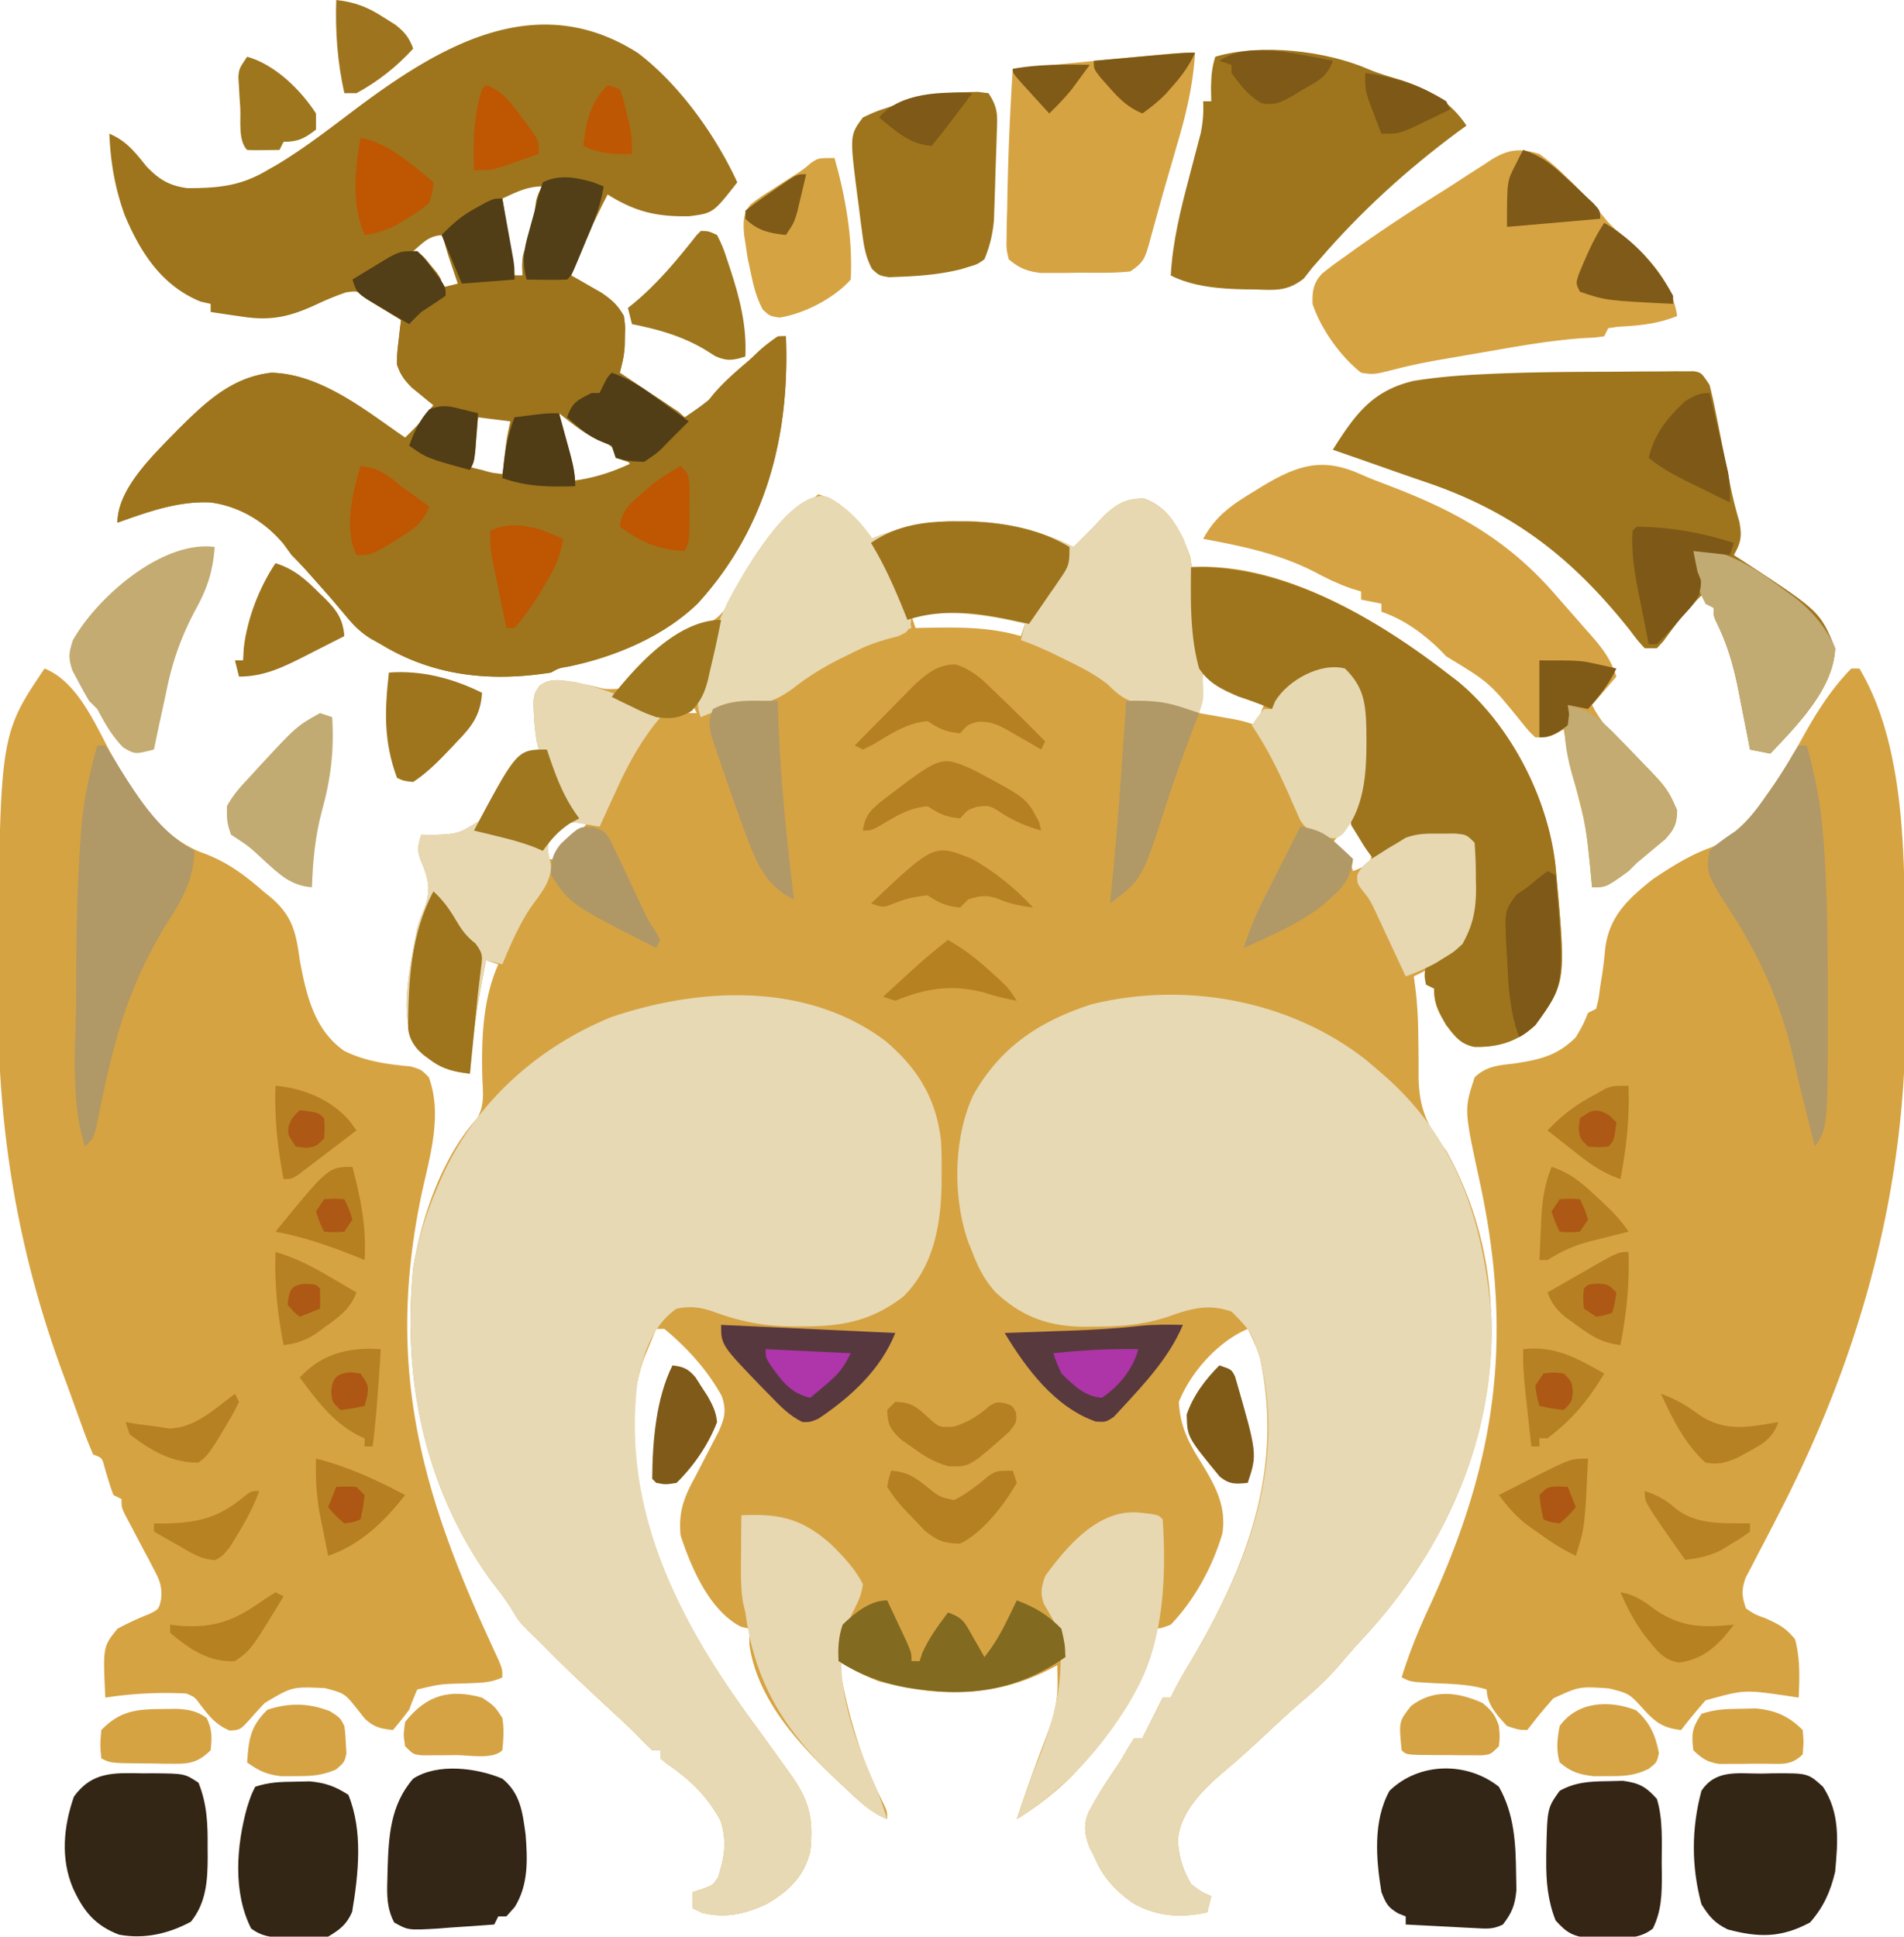 <svg xmlns="http://www.w3.org/2000/svg" width="470" height="478"><path d="M202 122c4.285 1.366 6.431 3.207 9.313 6.625l2.113 2.477L215 133l2.246-.875c14.853-5.236 30.471-4.555 45.066 1.563L265 135l2.188-2.188L270 130l2.5-2.688c3.231-2.988 5.56-4.36 10-4.25 5.207 1.953 7.586 5.757 9.813 10.626C294 137.655 294 137.655 294 140l2.96-.117c21.462.054 43.595 13.45 60.04 26.117l2.89 2.203C372.912 178.987 382.258 197.168 384 214c2.6 28.493 2.6 28.493-5 39-4.324 4.045-9.227 5.544-15.074 5.379-3.429-.675-4.877-2.686-6.926-5.379-1.91-3.294-3-5.184-3-9l-2-1 1-4-4 2 .488 3.719c.424 3.784.586 7.505.617 11.312l.045 3.207c.025 2.175.03 4.35.016 6.524.158 7.883 2.064 12.084 6.834 18.238 6.612 11.886 10.443 25.393 11 39l.121 2.008c.98 30.332-11.66 57.913-32.035 79.754-1.95 2.093-3.802 4.241-5.649 6.425-2.81 3.221-5.813 6.004-9.07 8.766-3.608 3.12-7.081 6.385-10.573 9.635-3.017 2.8-6.074 5.52-9.231 8.162-4.91 4.233-10.29 9.765-10.813 16.438.283 4.308 1.15 7.046 3.25 10.812 2.53 1.955 2.53 1.955 5 3l-1 4c-6.557 1.395-12.245 1.083-18.21-2.227-4.653-3.234-7.634-6.541-9.79-11.773l-.996-1.918c-1.267-3.23-1.636-5.592-.246-8.87 2.11-4.015 4.568-7.795 7.126-11.538 1-1.499 1.903-3.06 2.792-4.627L280 429h2l.813-1.625L287 419h2l.85-1.747c1.103-2.161 2.291-4.228 3.54-6.308C307.565 387.117 317.089 363.078 311 335c-.839-2.491-1.8-4.654-3-7-7.41 3.183-13.985 10.599-17 18 .284 5.53 2.052 9.451 4.938 14.063 3.614 5.877 6.945 11.317 5.8 18.46-2.457 8.242-6.8 16.262-12.738 22.477-2.313.875-2.313.875-4 1l-.262 1.836c-1.926 11.489-7.3 19.401-14.738 28.164l-1.344 1.715C263.782 439.923 257.661 444.837 251 449c2.107-6.554 4.468-12.987 6.93-19.414 1.902-5 3.211-8.992 3.132-14.336l-.027-2.422L261 411l-1.504.805C245.61 419.025 231.88 418.948 217 415c-3.547-1.382-6.79-2.959-10-5 1.975 12.06 5.155 23.39 10.688 34.34C219 447 219 447 219 449c-4.132-1.669-7.113-4.622-10.313-7.625l-1.758-1.647C197.29 430.617 186.981 419.62 185 406v-4l-2.125-.5c-7.792-4.066-12.204-14.487-14.875-22.5-.575-6.111.956-9.693 3.813-14.875.73-1.415 1.458-2.832 2.183-4.25 1.131-2.191 2.268-4.379 3.414-6.563 1.482-3.36 1.966-5.232.738-8.757C174.65 338.165 169.6 332.636 164 328h-2a564.54 564.54 0 0 0-1.938 4.625l-1.09 2.602c-6.49 18.508-.74 40.622 7.028 57.773 5.69 11.761 12.817 22.455 20.519 32.976 1.942 2.653 3.865 5.32 5.782 7.992a695.255 695.255 0 0 0 2.578 3.568c4.838 6.708 6.006 11.18 5.121 19.464-1.57 6.163-5.143 9.577-10.496 12.805-5.394 2.575-10.28 3.732-16.129 2.32L171 471v-4l2.375-.75c2.638-1.013 2.638-1.013 3.875-2.875 1.633-5.171 2.225-8.846.625-14-3.508-6.315-7.42-10.034-13.3-14.078L163 434v-2h-2a116.75 116.75 0 0 1-3.501-3.462c-1.616-1.658-3.29-3.234-4.987-4.808l-1.88-1.742-1.945-1.8c-4.787-4.45-9.535-8.92-14.113-13.586a195.823 195.823 0 0 0-4.387-4.29C128 400 128 400 126.59 397.646c-1.571-2.614-3.324-4.881-5.215-7.27C104.93 367.733 99.254 340.573 102 313c1.98-12.403 7.146-27.436 15.734-36.914 1.932-3.183 1.491-6.366 1.329-9.961-.22-9.555.023-19.245 3.937-28.125l-3-1c-1.882 9.325-3.477 18.479-4 28-5.469-.4-8.989-2.423-13-6-5.077-7.615-1.533-21.292 0-30 .836-2.59.836-2.59 1.688-4.625 1.82-4.683 1.121-7.486-.813-12-.999-2.71-.68-3.687.125-6.375l2.492.09c6.573-.232 6.573-.232 12.008-3.592 1.907-2.53 3.533-5.148 5.076-7.912 2.583-4.627 4.774-6.976 9.424-9.586l-.5-1.938a58.31 58.31 0 0 1-.75-7.687l-.078-2.29c.328-2.085.328-2.085 1.55-3.874 2.39-1.628 3.632-1.37 6.465-.961l2.684.328c2.629.422 2.629.422 4.852.969 2.29.59 2.29.59 5.777.453 1.75-1.481 2.958-3.112 4.316-4.957 4.21-5.109 10.07-8.601 16.309-10.606 5.087-2.072 6.822-6.167 9.209-10.796 4.574-8.696 11.391-15.673 19.166-21.641Zm23 30 1 3 3.402-.07c7.828-.112 15.013-.136 22.598 2.07l1-3c-9.057-3.636-18.672-5.604-28-2Zm72 14-1 10 2.3.402 3.012.536 2.989.527C307 178 307 178 310 179l2-5a1610.701 1610.701 0 0 0-6.375-4l-1.828-1.156c-3.158-2.14-3.158-2.14-6.797-2.844Zm-126 8-1 2h2l-1-2Zm-32.703 29.129c-2.4 2.229-2.4 2.229-4.297 4.871.255 2.173.255 2.173 1 4 2.308.226 2.308.226 4.438-2.25 2.032-2.181 3.85-4.317 5.562-6.75-2.67-1.1-4.223-1.515-6.703.129ZM333 203a210.028 210.028 0 0 0-4 5l1.938 1.813C333 212 333 212 334 215c2-.791 2-.791 4-2l1-3c-.935-1.895-.935-1.895-2.375-3.688l-1.398-1.886L334 203h-1Z" fill="#D6A343"/><path d="M11 165c8.111 3.259 12.407 13.594 16.375 20.938 5.39 9.933 12.159 21.004 23.313 24.812 5.623 2.175 9.8 5.306 14.312 9.25l2.047 1.656c5.228 4.58 6.036 8.64 6.953 15.344 1.588 8.445 3.514 17.18 10.969 22.371 5.255 2.599 10.633 3.312 16.43 3.844 2.601.785 2.601.785 4.453 2.664 3.398 9.235.312 19.31-1.727 28.558-8.635 40.895-1.138 71.315 16.014 108.904.5 1.1 1.001 2.198 1.517 3.33l1.37 2.973C124 412 124 412 124 414c-2.977 1.489-6.103 1.333-9.375 1.5-5.922.144-5.922.144-11.625 1.5a77.576 77.576 0 0 0-2 5 104.024 104.024 0 0 1-4 5c-3.078-.34-4.65-.674-6.95-2.813L88.314 422c-3.205-4.042-3.205-4.042-8.07-5.344-8.111-.376-8.111-.376-14.868 3.656A101.13 101.13 0 0 0 62 424c-2.714 2.985-2.714 2.985-5.313 3.125-3.483-1.458-5.07-3.589-7.355-6.531-1.261-1.725-1.261-1.725-3.332-2.594a97.217 97.217 0 0 0-20 1c-.603-12.55-.603-12.55 3-17a71.614 71.614 0 0 1 7.82-3.629c2.384-1.178 2.384-1.178 2.947-3.657.279-3.246-.34-4.65-1.857-7.507l-1.377-2.658-1.47-2.736c-.95-1.805-1.897-3.61-2.84-5.418l-1.29-2.411C30 372 30 372 30 370l-2-1c-.88-2.29-1.533-4.613-2.219-6.969-.59-2.217-.59-2.217-2.781-3.031a107.041 107.041 0 0 1-2.688-6.813l-.785-2.157c-.558-1.542-1.113-3.085-1.665-4.63a771.926 771.926 0 0 0-2.6-7.103c-11.143-30.469-16.036-60.81-15.7-93.235l.021-3.695C-.07 181.444-.07 181.444 11 165ZM457 165h2c10.967 18.408 11.093 44.608 11.238 65.352l.025 3.45c.013 2.397.024 4.796.032 7.194.012 2.394.032 4.789.062 7.183.546 44.164-10.762 85.509-30.853 124.673l-1.818 3.559a629.817 629.817 0 0 1-3.609 6.922l-1.647 3.194-1.493 2.836c-1.086 3.057-1.005 4.597.063 7.637 2.19 1.47 2.19 1.47 4.875 2.438 3.301 1.532 4.929 2.32 7.25 5.187 1.248 4.813 1.112 9.433.875 14.375l-3.25-.5c-10.194-1.457-10.194-1.457-19.75 1.188-2.07 2.393-4.101 4.78-6 7.312-4.38-.49-6.225-1.791-9.188-5-3.593-3.987-3.593-3.987-8.64-5.273-7.332-.493-7.332-.493-13.735 2.46-3.317 3.827-3.317 3.827-6.437 7.813-2.188-.063-2.188-.063-5-1-2.386-2.567-5-5.39-5-9-4.452-1.37-9.071-1.37-13.688-1.605-5.109-.293-5.109-.293-7.312-1.395 1.952-6.31 4.38-12.215 7.188-18.188 16.53-36.08 20.409-66.526 11.845-105.244-3.612-16.76-3.612-16.76-1.017-24.662 2.875-2.762 5.93-2.966 9.734-3.406 6.333-.963 10.64-1.89 15.25-6.5 1.81-3.117 1.81-3.117 3-6l2-1c.624-2.471.624-2.471 1-5.438l.531-3.3c.283-1.97.525-3.947.688-5.93.925-8.087 5.583-12.405 11.781-17.332 4.587-3.075 9.252-6.03 14.48-7.875 5.97-2.665 9.749-7.296 13.395-12.563l1.296-1.836c2.909-4.195 5.49-8.51 7.954-12.976 3.355-6.041 7.012-11.795 11.875-16.75Z" fill="#D6A342"/><path d="M157.5 13.098C167.704 20.863 176.634 33.363 182 45c-5.954 7.608-5.954 7.608-11.883 8.371-7.966.163-13.368-1.105-20.117-5.371-3.392 6.535-6.38 13.119-9 20l2.082 1.172 2.73 1.578 2.708 1.547c2.539 1.743 3.97 3.03 5.48 5.703.328 2.438.328 2.438.25 5-.015.846-.03 1.691-.047 2.563C154 88 154 88 153 92l16 11c4.52-3.014 7.385-5.209 11-9 7.806-8.004 7.806-8.004 12-11h2c.968 24.639-4.87 47.368-21.73 65.902-8.454 8.23-20.616 13.28-32.012 15.625-2.279.377-2.279.377-4.258 1.473-14.9 2.36-29.045.906-42-7l-2.621-1.465c-2.379-1.535-3.893-2.991-5.692-5.16l-1.78-2.11L82 148c-1.432-1.63-2.87-3.255-4.313-4.875l-1.988-2.242A104.753 104.753 0 0 0 72 137l-2-2.75c-4.618-5.512-10.91-9.303-18.063-10.25-8.061-.353-15.433 2.34-22.937 5 0-8.63 9.397-17.21 15.172-23.195C50.85 99.18 57.294 93.078 67 92c12.407.334 23.189 9.254 33 16 2.648-2.578 4.944-4.916 7-8l-1.46-1.172c-.633-.52-1.264-1.041-1.915-1.578l-1.898-1.547C99.826 93.828 98.877 92.523 98 90c.023-2.797.023-2.797.375-5.75l.336-2.984L99 79a340.542 340.542 0 0 0-5.188-3.563l-2.917-2.003c-2.745-1.66-2.745-1.66-5.48-1.27a67.698 67.698 0 0 0-6.853 2.773c-6.822 3.21-11.522 4.355-18.937 3.188l-2.23-.316c-1.8-.258-3.598-.532-5.395-.809v-2l-2.5-.563c-9.572-3.93-14.85-12.103-18.723-21.359C28.37 46.416 27.278 40.068 27 33c4.223 1.783 6.3 4.525 9.121 8.027 3.1 3.256 5.623 4.805 10.113 5.407 7.603.008 13.22-.51 19.766-4.434l2.29-1.297C74.86 36.756 80.893 32.12 87 27.5c20.963-15.819 45.13-30.615 70.5-14.402ZM124 49c.458 6.55 1.21 12.675 3 19h2l.367-1.723c.802-3.695 1.648-7.33 2.696-10.965.877-3.1 1.47-6.126 1.937-9.312-3.867 0-6.509 1.42-10 3Zm-22 13 7 9 5-1-.621-1.863L110 58c-3.908 0-5.116 1.506-8 4Zm36 40c1.439 8.638 1.439 8.638 4 17 5.414-.467 9.205-1.243 14-4-3.406-3.606-6.841-6.314-11-9l-2.75-2.25c-2.038-1.955-2.038-1.955-4.25-1.75Zm-20 1-2 13 8 1c.528-2.144 1.047-4.29 1.563-6.438l.878-3.62L127 104c-.983-1.206-.983-1.206-2.848-1.098L118 103Z" fill="#9E751C"/><path d="M218.602 256.957c8.012 6.825 12.5 14.17 13.704 24.725.13 2.738.162 5.452.131 8.193l-.02 2.916c-.223 9.884-2.1 19.989-9.417 27.209-7.691 5.955-15.007 7.388-24.563 7.375l-2.963.004c-6.9-.1-12.416-1.108-18.908-3.469-3.576-1.268-5.828-1.611-9.566-.91-5.854 4.084-8.136 10.991-9.594 17.754-4.066 32.492 10.526 59.831 29.113 85.222 1.942 2.653 3.865 5.32 5.782 7.992a695.255 695.255 0 0 0 2.578 3.568c4.838 6.708 6.006 11.18 5.121 19.464-1.57 6.163-5.143 9.577-10.496 12.805-5.394 2.575-10.28 3.732-16.129 2.32L171 471v-4l2.375-.75c2.638-1.013 2.638-1.013 3.875-2.875 1.633-5.171 2.225-8.846.625-14-3.508-6.315-7.42-10.034-13.3-14.078L163 434v-2h-2a116.75 116.75 0 0 1-3.501-3.462c-1.616-1.658-3.29-3.234-4.987-4.808l-1.88-1.742-1.945-1.8c-4.787-4.45-9.535-8.92-14.113-13.586a195.823 195.823 0 0 0-4.387-4.29C128 400 128 400 126.59 397.646c-1.571-2.614-3.324-4.881-5.215-7.27C104.93 367.733 99.254 340.573 102 313c1.119-7.004 3.202-13.497 6-20l.892-2.094c8.142-18.39 23.494-32.34 42.108-39.906 21.951-7.388 48.197-8.64 67.602 5.957ZM337.285 261.668 340 264l1.582 1.35c18.108 15.782 24.724 36.444 26.606 59.998.93 30.154-11.871 57.728-32.102 79.414-1.95 2.093-3.802 4.241-5.649 6.425-2.81 3.221-5.813 6.004-9.07 8.766-3.608 3.12-7.081 6.385-10.573 9.635-3.017 2.8-6.074 5.52-9.231 8.162-4.91 4.233-10.29 9.765-10.813 16.438.283 4.308 1.15 7.046 3.25 10.812 2.53 1.955 2.53 1.955 5 3l-1 4c-6.557 1.395-12.245 1.083-18.21-2.227-4.653-3.234-7.634-6.541-9.79-11.773l-.996-1.918c-1.267-3.23-1.636-5.592-.246-8.87 2.11-4.015 4.568-7.795 7.126-11.538 1-1.499 1.903-3.06 2.792-4.627L280 429h2l.813-1.625L287 419h2l.85-1.747c1.103-2.161 2.291-4.228 3.54-6.308 13.937-23.43 24.276-48.257 17.61-75.945-2.292-6.488-2.292-6.488-6.95-11.246-5.665-2.083-10.307-.738-15.738 1.246-6.098 2.007-11.717 2.415-18.125 2.438l-2.676.029c-8.785-.113-15.273-2.456-21.757-8.522-2.744-3.043-4.314-6.134-5.754-9.945l-.902-2.203c-3.947-10.985-3.804-25.757 1.125-36.45 6.733-11.94 16.292-18.25 29.164-22.452 23.165-5.731 49.022-1.072 67.898 13.773Z" fill="#E7D9B3"/><path d="M194 83c.968 24.639-4.87 47.368-21.73 65.902-8.454 8.23-20.616 13.28-32.012 15.625-2.279.377-2.279.377-4.258 1.473-14.9 2.36-29.045.906-42-7l-2.621-1.465c-2.379-1.535-3.893-2.991-5.692-5.16l-1.78-2.11L82 148c-1.432-1.63-2.87-3.255-4.313-4.875l-1.988-2.242A104.753 104.753 0 0 0 72 137l-2-2.75c-4.618-5.512-10.91-9.303-18.063-10.25-8.061-.353-15.433 2.34-22.937 5 0-8.63 9.397-17.21 15.172-23.195C50.85 99.18 57.294 93.078 67 92c9.636.26 17.561 5.588 25.242 10.922 8.721 6.046 16.248 10.75 26.758 13.078l3.078.887c12.873 3.647 24.058 2.607 35.914-3.657 6.737-4.128 13.019-9.313 17.82-15.605 3.038-3.644 6.57-6.571 10.188-9.625l1.781-1.559C191.76 83 191.76 83 194 83ZM395.55 91.76c3.069-.01 6.137-.041 9.206-.072 1.958-.007 3.915-.012 5.873-.016l2.77-.038 2.545.01 2.235-.011C420 92 420 92 422 95a112.954 112.954 0 0 1 1.437 6.355l.774 3.827.789 4.006c.518 2.598 1.04 5.195 1.562 7.792l.735 3.709c.571 2.69 1.243 5.287 2.015 7.924.742 3.654.493 5.178-1.312 8.387l2.379 1.54C449.237 150.894 449.237 150.894 453 160c-.404 10.04-9.416 19.004-16 26l-5-1-.396-2.06c-.607-3.128-1.23-6.253-1.854-9.377l-.621-3.24c-1.194-5.915-2.666-11.185-5.35-16.6C423 152 423 152 423 150l-2-1v-3c-3.98 3.738-7.158 7.778-10.352 12.207L409 160h-3c-1.734-1.879-1.734-1.879-3.75-4.562-14.29-17.95-28.96-29.27-50.664-36.564a638.766 638.766 0 0 1-8.246-2.862A2701.155 2701.155 0 0 0 329 111c5.486-8.653 9.687-14.593 20-17 5.158-.828 10.255-1.284 15.465-1.547l2.472-.126c9.534-.447 19.069-.548 28.613-.567Z" fill="#9E751C"/><path d="M204.355 122.648c3.083 1.576 4.734 3.338 6.958 5.977l2.113 2.477L215 133l2.246-.875c14.853-5.236 30.471-4.555 45.066 1.563L265 135l2.188-2.188L270 130l2.5-2.688c3.231-2.988 5.56-4.36 10-4.25 4.882 1.831 7.436 5.403 9.688 9.938 3.811 9.422 4.002 19.6 4.5 29.625l.147 2.948.114 2.779.104 2.494C297 173 297 173 296 176l-1.906-.402-2.594-.536-2.77-.574c-2.341-.418-4.549-.612-6.918-.738-4.105-.808-5.54-2.088-8.484-4.922-3.274-2.57-6.851-4.31-10.578-6.14l-2.152-1.06c-2.836-1.37-5.607-2.631-8.598-3.628l1-4c-9.75-2.387-17.947-3.407-28-2l-.172 1.887C224 156 224 156 221.734 157.02l-2.984.792c-8.689 2.638-16.832 6.557-23.75 12.5-4.218 3.39-8.679 3.736-13.95 4.266-2.982.413-5.318 1.185-8.05 2.422-2.955-7.674 3.308-20.862 6.469-28.031 3.547-6.878 15.755-28.834 24.886-26.32Z" fill="#E7D8B2"/><path d="M294 140c22.638-.896 45.657 12.642 63 26l2.89 2.203C372.912 178.987 382.258 197.168 384 214c2.6 28.493 2.6 28.493-5 39-4.324 4.045-9.227 5.544-15.074 5.379-3.429-.675-4.877-2.686-6.926-5.379-1.91-3.294-3-5.184-3-9l-2-1c-.438-2.188-.438-2.188 0-5 2.517-2.444 5.39-5 9-5 1.896-5.591 2.278-10.494 2.188-16.375l-.002-2.48c.344-3.885.344-3.885-1.186-7.145-7.499-.77-13.408-.799-19.512 3.906C341 212 341 212 339 212c-2-2.688-2-2.688-4-6l-1.438-2.313c-.722-3.453.473-5.476 1.688-8.69 1.017-4.063 1.102-7.949 1.125-12.122l.04-2.315c-.038-5.093-.598-10.743-4.415-14.56-5.638-1.012-9.203 1.556-13.828 4.395-2.406 1.588-2.406 1.588-4.172 4.605l-2.082-.84a105.247 105.247 0 0 0-6.18-2.226c-4.069-1.778-7.23-3.17-9.738-6.934-2.253-8.053-2.087-16.692-2-25Z" fill="#9E751D"/><path d="M336.067 117.142c2.24.994 4.511 1.858 6.804 2.721 17.277 6.56 30.12 13.888 42.129 28.137 1.009 1.149 2.02 2.296 3.031 3.441l3.282 3.747 1.6 1.8c2.77 3.19 4.81 5.904 6.087 10.012l-6 7c2.044 4.088 4.441 6.55 7.688 9.625C411.305 193.997 411.305 193.997 414 200c-.074 3.395-.687 4.66-2.996 7.168l-2.441 2.02-2.434 2.042L404 213l-2 2c-5.53 4-5.53 4-9 4l-.332-3.586c-1.096-11.215-1.096-11.215-3.938-22.09-1.363-4.338-2.006-8.842-2.73-13.324l-1.812 1C382 182 382 182 379 182c-1.578-1.504-1.578-1.504-3.25-3.562-8.066-9.972-8.066-9.972-18.75-16.438l-1.625-1.687C351.29 156.335 346.43 152.81 341 151v-2l-5-1v-2l-2.645-.816c-3.22-1.136-6.037-2.51-9.042-4.121-8.707-4.424-17.767-6.303-27.313-8.063 3.18-5.897 7.364-8.575 13-12l1.723-1.061c8.614-5.15 14.76-7.182 24.344-2.797Z" fill="#D5A343"/><path d="M143 44c3.438 1 3.438 1 6 2-.702 4.933-2.635 9.26-4.563 13.813l-.998 2.388c-.809 1.935-1.623 3.867-2.439 5.799l2.082 1.172 2.73 1.578 2.708 1.547c2.539 1.743 3.97 3.03 5.48 5.703.328 2.438.328 2.438.25 5-.015.846-.03 1.691-.047 2.563-.188 2.26-.626 4.25-1.203 6.437l1.469.962a1052.26 1052.26 0 0 1 6.531 4.35l2.313 1.514 2.187 1.475 2.031 1.349c.485.445.97.89 1.469 1.35 0 3 0 3-1.941 5.078-6.972 5.777-6.972 5.777-10.282 6.219C154.875 114 154.875 114 152 113l-1-3-2.063-.813c-4.175-1.687-7.42-4.412-10.937-7.187l.875 3.176 1.125 4.136.578 2.092c.8 2.954 1.422 5.522 1.422 8.596-6.406.209-11.93.158-18-2 .964-9.41.964-9.41 2-14l-8-1c-.09 1.156-.09 1.156-.184 2.336l-.254 3.039c-.08.998-.162 1.995-.246 3.023C117 114 117 114 116 116c-10.558-2.89-10.558-2.89-15-6 1.37-3.995 3.257-6.8 6-10l-1.46-1.172c-.633-.52-1.264-1.041-1.915-1.578l-1.898-1.547C99.826 93.828 98.877 92.523 98 90c.023-2.797.023-2.797.375-5.75l.336-2.984L99 79l-2.371-1.426-3.067-1.886-3.058-1.864C88 72 88 72 87 69a684.88 684.88 0 0 1 5.75-3.5l3.234-1.969C99 62 99 62 103 62c1.703 1.46 1.703 1.46 3.25 3.375l1.578 1.898C109 69 109 69 109 71l4-1-.621-1.828-.817-2.422-.808-2.39A84.887 84.887 0 0 1 109 57a442.624 442.624 0 0 1 4.125-2.875l2.32-1.617C118 51 118 51 124 49l3 19h2l-.125-2.188C129 63 129 63 129.949 60.676c1.432-3.646 1.846-7.29 2.39-11.153C133.906 43.541 137.325 43.52 143 44Z" fill="#9D741C"/><path d="M380 38c2.28 1.662 4.095 3.162 6.063 5.125l1.583 1.513a106.629 106.629 0 0 1 8.936 9.764c1.643 1.851 3.443 3.34 5.356 4.91C407.723 64.243 412.918 70.305 414 78c-4.903 1.988-9.484 2.374-14.707 2.656L397 81l-1 2c-2.099.31-2.099.31-4.953.441-7.59.514-14.983 1.775-22.466 3.088-2.34.41-4.681.811-7.022 1.211l-4.543.787-2.081.357c-3.458.61-6.858 1.322-10.262 2.187-5.559 1.406-5.559 1.406-8.673.929-5.082-3.952-9.98-10.88-12-17-.067-3.11.156-5.086 2.316-7.426 1.835-1.524 3.726-2.9 5.684-4.261l2.164-1.56c7.088-5.055 14.362-9.826 21.746-14.436 2.1-1.323 4.175-2.679 6.25-4.04 1.321-.843 2.643-1.686 3.965-2.527l1.791-1.198C372.301 36.825 375.08 36.495 380 38Z" fill="#D6A343"/><path d="M337.98 17.16c2.618 1.089 5.305 1.838 8.02 2.652 6.71 2.209 12.04 5.248 16 11.188l-2.281 1.66c-12.346 9.15-23.788 19.54-33.824 31.192L324 66l-2.16 2.746c-4.013 3.185-7.119 2.89-12.09 2.692l-2.45-.018c-6.148-.123-12.724-.632-18.3-3.42.466-8.39 2.417-16.212 4.563-24.313.652-2.473 1.3-4.949 1.94-7.425l.87-3.283c.583-2.768.752-5.163.627-7.979h2l-.063-3.25c.049-2.898.195-5.036 1.063-7.75 11.24-3.353 27.338-1.5 37.98 3.16Z" fill="#9E751C"/><path d="M142.035 168.352c7.453 1.63 14.525 4.577 20.965 8.648l-1.141 1.398c-4.106 5.222-7.007 10.564-9.734 16.602l-1.219 2.637A885.692 885.692 0 0 0 148 204l-5.95-.97c-2.365-.221-2.365-.221-5.113 1.907-2.303 3.642-1.707 4.74-.89 8.77-.085 4.16-2.806 7.082-5.121 10.395-2.903 4.368-4.902 9.075-6.926 13.898l-4-1c-1.882 9.325-3.477 18.479-4 28-5.469-.4-8.989-2.423-13-6-5.077-7.615-1.533-21.292 0-30 .836-2.59.836-2.59 1.688-4.625 1.82-4.683 1.121-7.486-.813-12-.999-2.71-.68-3.687.125-6.375l2.492.09c6.573-.232 6.573-.232 12.008-3.592 1.907-2.53 3.533-5.148 5.076-7.912 2.583-4.627 4.774-6.976 9.424-9.586l-.5-1.938a58.31 58.31 0 0 1-.75-7.687l-.078-2.29c.328-2.085.328-2.085 1.57-3.858 2.933-2.047 5.376-1.327 8.793-.875Z" fill="#E7D8B2"/><path d="M295 13c-.455 7.685-2.085 14.692-4.25 22.063l-.95 3.293c-.632 2.186-1.267 4.371-1.905 6.555a574.925 574.925 0 0 0-2.364 8.425l-1.281 4.602-.563 2.111C282.64 63.72 282.298 64.801 279 67c-4.11.442-8.243.324-12.375.313l-3.445.048-3.328.002-3.037.01c-3.37-.447-5.208-1.182-7.815-3.373-.583-2.502-.583-2.502-.523-5.496l.033-3.356.115-3.586.06-3.645A701.014 701.014 0 0 1 250 17a25204.835 25204.835 0 0 1 16.85-1.643C290.966 13 290.966 13 295 13Z" fill="#D6A343"/><path d="M204.383 122.695c8.987 4.48 15.37 16.208 18.719 25.293A110.224 110.224 0 0 1 225 155l-3.508 1.266c-4.25 1.596-8.31 3.453-12.367 5.484l-2.118 1.047c-4.046 2.05-7.61 4.274-11.195 7.078-4.696 3.51-9.065 4.197-14.832 4.738-2.965.385-5.268 1.159-7.98 2.387-2.955-7.674 3.308-20.862 6.469-28.031 3.533-6.851 15.822-28.927 24.914-26.274Z" fill="#E7D9B2"/><path d="m238.188 22.75 3.167-.078L244 23c2.506 3.759 2.185 5.602 2.047 10.082l-.062 2.096a639.035 639.035 0 0 1-.152 4.39c-.082 2.226-.144 4.45-.204 6.676a7753546929.41 7753546929.41 0 0 0-.278 8.185c-.344 3.502-1.011 6.324-2.351 9.571-1.7 1.207-1.7 1.207-3.688 1.813l-2.18.664c-4.948 1.214-9.802 1.635-14.882 1.835l-2.797.114C217 68 217 68 215.243 66.367c-1.514-2.884-1.944-5.327-2.368-8.555l-.469-3.496L212 51l-.344-2.535C209.742 33.392 209.742 33.392 213 29c3.082-1.45 3.082-1.45 6.813-2.688l3.707-1.261c4.995-1.508 9.444-2.223 14.667-2.301Z" fill="#9E751C"/><path d="M444 184h2c2.241 8.027 3.642 15.75 4.188 24.063l.241 3.513c.693 11.614.755 23.23.759 34.862l.003 2.8c-.004 28.982-.004 28.982-3.191 33.762-.39-1.557-.778-3.114-1.167-4.672-.354-1.412-.71-2.823-1.068-4.234a388.774 388.774 0 0 1-2.863-12.047c-3.028-13.478-7.82-24.76-15.268-36.373C421.142 215.53 421.142 215.53 422 210c1.956-1.871 4.066-3.296 6.309-4.813 3.355-2.727 5.614-5.779 8.066-9.312l1.261-1.813c1.784-2.613 3.465-5.24 5.028-7.992L444 184ZM24 184h2c1.089 1.559 2.094 3.176 3.063 4.813C34.06 196.87 39.462 205.403 48 210c-.249 7.582-3.234 12.324-7.25 18.625-8.61 14.13-12.362 27.127-15.697 43.311l-.721 3.455-.634 3.126C23 281 23 281 21 283c-3.783-11.349-2.201-25.826-2.188-37.688l.001-2.703c.016-11.497.216-22.95 1-34.422l.212-3.258c.574-7.206 2.029-13.972 3.975-20.929Z" fill="#B09867"/><path d="m281.625 373.375 2.414.273C286 374 286 374 287 375c.958 13.977.28 30.658-7 43l-1.531 2.66C271.495 432.183 262.444 441.847 251 449a212.8 212.8 0 0 1 5.257-14.596c4.153-10.463 7.015-21.097 4.743-32.404-.95-2.127-2.059-4.015-3.258-6.008-1.033-2.773-.692-4.2.258-6.992 5.545-7.616 13.432-16.853 23.625-15.625ZM183 374c9.496-.456 15.095.85 22.25 7.254 2.935 2.929 5.88 6.021 7.75 9.746-.333 2.743-1.225 4.44-2.5 6.938-4.673 9.541-2.723 19.806.285 29.558 1.507 4.348 3.21 8.576 5.067 12.785 1.21 2.865 2.199 5.759 3.148 8.719-4.132-1.669-7.113-4.622-10.313-7.625l-1.758-1.647C193.888 427.4 186.381 415.791 184 398l-.563-2.355c-.685-4.141-.54-8.27-.5-12.457l.014-2.678c.012-2.17.03-4.34.049-6.51Z" fill="#E7D8B1"/><path d="m434.875 437.75 2.723-.063c8.685-.05 8.685-.05 12.402 3.313 4.268 6.537 3.7 13.471 3 21-1.173 4.937-2.843 8.678-6.188 12.5-7.119 3.797-12.598 3.78-20.332 1.715-3.232-1.583-4.573-3.166-6.48-6.215-2.51-9.256-2.498-18.73 0-28 3.579-5.368 8.977-4.216 14.875-4.25ZM35.063 437.688l2.72-.01c7.768.063 7.768.063 11.217 2.322 2.141 5.312 2.307 10.325 2.25 16l.023 2.328c-.02 5.813-.359 11.31-4.148 15.985-5.481 2.96-11.535 4.365-17.73 3.195-5.942-2.25-8.816-5.822-11.395-11.508-3.075-7.268-2.325-15.224.25-22.563 4.434-6.176 9.819-5.876 16.813-5.75Z" fill="#342615"/><path d="M370 441c3.834 6.773 4.157 13.974 4.25 21.625l.078 3.852c-.347 3.73-1.07 5.575-3.328 8.523-2.55 1.275-4.165 1.026-7.008.879l-2.988-.147-3.129-.17-3.152-.158c-2.575-.13-5.149-.265-7.723-.404v-2l-1.875-.75c-2.594-1.526-3.02-2.479-4.125-5.25-1.33-8.094-2.123-17.58 2-25 7.293-7.096 19.138-7.257 27-1ZM124 439c4.474 3.627 5.002 8.351 5.746 13.797.491 6.193.71 12.463-2.684 17.89L125 473h-2l-1 2c-3.581.284-7.165.521-10.75.75l-3.078.246c-7.385.437-7.385.437-10.852-1.473-1.85-3.534-1.833-6.76-1.695-10.648l.048-2.3c.25-8.268.649-16.086 6.327-22.575 6.052-3.916 15.69-2.65 22 0Z" fill="#342616"/><path d="m72.813 439.75 3.644-.078c3.898.36 6.26 1.217 9.543 3.328 3.65 8.958 2.487 19.529.926 28.879-1.375 3.15-2.996 4.35-5.926 6.121-3.629.46-3.629.46-7.563.375l-3.94-.04c-3.165-.303-4.958-.488-7.497-2.335-4.538-8.92-3.655-20.392-1.012-29.898C62 443 62 443 63 441c3.43-1.143 6.199-1.204 9.813-1.25Z" fill="#342615"/><path d="m397 439.625 3.625-.086c4.05.553 5.644 1.438 8.375 4.461 1.553 5.092 1.184 10.703 1.188 16l.037 2.656c.01 4.778-.06 8.973-2.225 13.344-3.326 2.708-7.3 2.334-11.438 2.375l-3.933.086c-4.25-.54-5.79-1.277-8.629-4.461-1.946-4.904-2.356-9.645-2.313-14.875l.015-2.116c.243-10.735.243-10.735 3.298-15.009 3.924-2.17 7.57-2.327 12-2.375Z" fill="#342515"/><path d="M142.035 168.352c7.453 1.63 14.525 4.577 20.965 8.648l-1.141 1.398c-4.106 5.222-7.007 10.564-9.734 16.602l-1.219 2.637A885.692 885.692 0 0 0 148 204l-3.781-.715c-3.375-.477-3.375-.477-6.313 1.149l-1.406 2.004-1.469 1.996L134 210l-2.105-.898c-3.042-1.158-6.046-1.963-9.208-2.727-1.068-.26-2.137-.52-3.238-.79L117 205c8.26-15.5 8.26-15.5 16-20l-.5-1.938a58.31 58.31 0 0 1-.75-7.687l-.078-2.29c.328-2.085.328-2.085 1.57-3.858 2.933-2.047 5.376-1.327 8.793-.875Z" fill="#E7D8B1"/><path d="M53 135c-.453 6.183-1.884 10.372-4.875 15.75-3.496 6.64-5.699 12.854-7.125 20.25a5941.1 5941.1 0 0 1-1.688 7.75c-.44 2.083-.877 4.166-1.312 6.25-4.68 1.188-4.68 1.188-7.563-.5-2.902-2.977-4.472-5.842-6.437-9.5l-2-2a94.492 94.492 0 0 1-2.688-4.813l-1.386-2.582c-1.102-3.101-.967-4.508.074-7.605 5.958-10.565 22.014-24.709 35-23Z" fill="#C3AB72"/><path d="M418 135c9.305 1.135 15.635 5.528 23 11l1.762 1.25c4.334 3.276 8.12 7.732 10.238 12.75-.39 10.034-9.422 19.01-16 26l-5-1-.396-2.06c-.607-3.128-1.23-6.253-1.854-9.377l-.621-3.24c-1.194-5.915-2.666-11.185-5.35-16.6C423 152 423 152 423 150l-2-1c-1.105-2.145-1.105-2.145-2.188-4.813l-1.105-2.644c-.748-2.691-.653-3.958.293-6.543Z" fill="#C2AB72"/><path d="m236.188 128.688 2.221.01c8.915.175 17.858 1.662 25.591 6.302 0 4.006-.084 4.621-2.188 7.672l-1.367 2.012L259 146.75l-1.445 2.113A796.407 796.407 0 0 1 254 154l-1.953-.435c-9.557-2.091-18.595-3.655-28.047-.565l-.953-2.379c-2.36-5.791-4.775-11.29-8.047-16.621 6.491-4.463 13.512-5.372 21.188-5.313Z" fill="#9E751D"/><path d="M332 165c4.729 4.601 5.139 8.741 5.292 15.144.077 8.82.132 18.52-5.808 25.684C330 207 330 207 328.063 206.812c-5.678-2.236-5.678-2.236-7.172-4.473l-.856-1.972-.978-2.184-.995-2.308c-2.66-5.931-5.393-11.486-9.062-16.875 1.375-2 1.375-2 3-4h2l.703-1.797c3.11-5.282 11.249-9.787 17.297-8.203Z" fill="#E6D8B1"/><path d="M219 395c1.005 2.123 2.004 4.248 3 6.375l1.688 3.586C225 408 225 408 225 410h2l.688-2.063c1.668-3.733 3.87-6.659 6.312-9.937 3.82 1.274 4.23 2.626 6.188 6.063l1.605 2.785L243 409c2.334-2.929 4.05-5.886 5.688-9.25l1.324-2.703L251 395c4.489 1.687 7.605 3.528 11 7 .875 3.813.875 3.813 1 7-12.572 8.667-24.582 9.987-39.415 7.477-6.079-1.168-11.334-3.14-16.585-6.477-.178-3.2-.031-5.95 1-9 2.952-2.854 6.741-6 11-6Z" fill="#826A20"/><path d="M206 39c2.741 9.595 4.542 20.01 4 30-4.058 4.6-11.533 8.484-17.625 9.39C190 78 190 78 188.293 76.423c-1.612-3.02-2.289-5.82-2.98-9.172l-.762-3.547L184 60l-.318-2.05c-.258-2.87-.318-5.178 1.571-7.471 1.764-1.419 3.565-2.613 5.497-3.791l1.922-1.26c1.225-.803 2.459-1.594 3.701-2.372 1.773-1.11 1.773-1.11 3.83-2.849C202 39 202 39 206 39Z" fill="#D5A342"/><path d="m355.625 205.75 3.477-.016C362 206 362 206 364 208c.227 2.937.324 5.75.313 8.688l.048 2.396c.005 5.392-.707 9.187-3.361 13.916-2.086 1.926-2.086 1.926-4.375 3.313l-2.273 1.425c-2.397 1.286-4.808 2.305-7.352 3.262l-.779-1.68a2893.261 2893.261 0 0 0-3.534-7.57l-1.224-2.645-1.201-2.558-1.095-2.349c-1.127-2.267-1.127-2.267-2.811-4.354C335 218 335 218 335.043 215.945c1.285-2.611 2.814-3.535 5.27-5.07l2.363-1.508L345 208l1.879-1.164c2.963-1.168 5.573-1.1 8.746-1.086Z" fill="#E7D8B2"/><path d="M387 174c5.855 1.355 8.902 4.311 12.938 8.5l1.853 1.898c9.953 10.369 9.953 10.369 12.209 15.602-.084 3.39-.69 4.664-2.996 7.168l-2.442 2.02-2.433 2.042L404 213l-2 2c-5.53 4-5.53 4-9 4l-.332-3.586c-.745-7.58-1.473-14.798-3.934-22.043-1.965-6.345-3.395-12.858-1.734-19.371Z" fill="#C3AB71"/><path d="m79 176 3 1c.505 8.19-.325 15.192-2.498 23.02C77.8 206.302 77.222 212.496 77 219c-5.217-.392-7.967-3.155-11.688-6.5-3.892-3.625-3.892-3.625-8.312-6.5-.988-3.098-.988-3.098-1-7 1.52-2.864 3.597-5.088 5.813-7.438l1.792-1.974C73.191 179.229 73.191 179.229 79 176Z" fill="#C2AB72"/><path d="M292 327c-3.353 7.964-9.377 14.404-15.188 20.688l-1.855 2.011C273 351 273 351 270.504 350.871 260.436 347.37 253.274 337.755 248 329l2.228-.076c3.382-.117 6.765-.24 10.147-.361l3.504-.12c6.018-.22 11.978-.545 17.96-1.238 3.397-.322 6.752-.268 10.161-.205Z" fill="#58393E"/><path d="m178 327 43 2c-3.641 9.102-10.936 15.762-18.992 21.172-2.008.828-2.008.828-3.899.812-3.24-1.512-5.522-3.956-7.984-6.484l-1.606-1.628C178 331.982 178 331.982 178 327Z" fill="#58383F"/><path d="M107 220c2.286 2.127 3.863 4.247 5.438 6.938 1.541 2.591 2.538 4.043 4.937 5.937 2.025 2.648 1.7 3.368 1.293 6.594l-.321 2.71L118 245c-.183 1.783-.362 3.567-.535 5.352L116 265c-3.86-.49-6.63-1.013-9.75-3.375l-1.734-1.273c-2.15-1.917-3.422-3.6-3.782-6.489.072-11.731.647-23.374 6.266-33.863Z" fill="#9E751D"/><path d="m187.223 172.953 2.715.02c.68.01 1.36.018 2.062.027l.113 3.863c.527 15.146 2.054 30.098 3.887 45.137-7.2-3.295-9.545-9.743-12.19-16.784a762.046 762.046 0 0 1-5.185-14.716l-1.122-3.222-1.026-3.06-.935-2.751c-.577-2.628-.59-4 .458-6.467 3.752-1.924 7.093-2.087 11.223-2.047Z" fill="#B19867"/><path d="M278 173c4.87-.125 8.836-.055 13.5 1.5l2.594.844L296 176l-1.102 2.867c-2.554 6.705-5.02 13.41-7.212 20.242-5.753 17.898-5.753 17.898-13.686 23.891l.367-3.574C275.915 203.97 276.99 188.498 278 173Z" fill="#B09867"/><path d="M173 57c1.898.031 1.898.031 4 1 1.414 2.844 1.414 2.844 2.625 6.5l.641 1.924c2.381 7.29 4.06 13.897 3.734 21.576-3.057.94-4.505 1.222-7.473-.11l-2.59-1.64c-5.77-3.38-11.414-4.952-17.937-6.25l-1-4 1.434-1.145C162.444 69.853 167.163 64.118 172 58l1-1Z" fill="#9E761D"/><path d="M96 166c7.973-.625 15.843 1.422 23 5-.36 5.485-2.533 8.33-6.25 12.125-.478.512-.956 1.024-1.45 1.55-2.886 3.044-5.783 6.015-9.3 8.325-2.313-.25-2.313-.25-4-1-3.33-9.05-3.056-16.575-2-26ZM68 139c4.562 1.423 7.462 3.976 10.75 7.313l1.496 1.435C83.184 150.69 84.665 152.82 85 157c-2.54 1.297-5.081 2.587-7.625 3.875l-2.16 1.105C69.842 164.691 65.132 167 59 167l-1-4h2l.188-3.188C61.07 152.575 63.968 145.05 68 139Z" fill="#9E751D"/><path d="m382 215 2 1c2.221 27.017 2.221 27.017-5 37-2.25 1.938-2.25 1.938-4 3-2.34-6.365-2.63-12.338-2.938-19.063-.08-1.17-.16-2.342-.244-3.548-.397-8.6-.397-8.6 2.502-12.553L377 219l2.813-2.313L382 215Z" fill="#7E5917"/><path d="M404 130c8.333.051 16.085 1.478 24 4l-1 3-9-1 .438 2.188L419 141l.867 2.25c.21 4.34-2.372 6.465-5.18 9.563l-1.552 1.81c-1.323 1.51-2.724 2.95-4.135 4.377h-2c-.678-3.352-1.34-6.707-2-10.063l-.578-2.857c-.998-5.112-1.761-9.869-1.422-15.08l1-1Z" fill="#7E5817"/><path d="M235.941 163.992c3.82 1.259 6.196 3.365 8.996 6.133l1.572 1.497A404.87 404.87 0 0 1 251 176l2.332 2.285A432.934 432.934 0 0 1 258 183l-1 2-2.668-1.566c-1.173-.667-2.346-1.332-3.52-1.996l-1.751-1.038c-2.785-1.557-4.642-2.424-7.862-2.24-2.362.73-2.362.73-4.199 2.84-3.442-.353-5.069-1.046-8-3-5.203.4-9.172 3.235-13.574 5.82L213 185l-2-1c2.72-2.78 5.453-5.547 8.188-8.313l2.33-2.38 2.275-2.295 2.079-2.11c3.198-2.858 5.702-4.898 10.07-4.91Z" fill="#B58021"/><path d="M151 92c4.728 1.573 8.343 4.206 12.313 7.125l1.955 1.418c1.58 1.148 3.157 2.302 4.732 3.457l-5 5-1.555 1.617c-1.32 1.258-1.32 1.258-4.445 3.383-3.875-.188-3.875-.188-7-1l-1-3-2.188-.875c-3.64-1.456-5.88-3.535-8.812-6.125 1.251-3.754 2.565-4.24 6-6h2l.938-1.938C150 93 150 93 151 92Z" fill="#513E17"/><path d="M403.875 422.125c3.392 2.993 4.805 6.153 5.625 10.563-.5 2.312-.5 2.312-2.594 3.933-3.511 1.666-6.031 1.78-9.906 1.754l-3.625.023c-3.644-.43-5.565-1.048-8.375-3.398-.903-3.045-.616-5.902 0-9 4.407-6.08 12.237-6.472 18.875-3.875ZM81.5 422.375C84 424 84 424 85 426c.273 2.059.273 2.059.375 4.438l.148 2.37C85 435 85 435 82.914 436.763c-3.494 1.485-6.124 1.638-9.914 1.613l-3.625.023c-3.57-.421-5.481-1.326-8.375-3.398.382-5.633.778-8.902 5-13 5.332-1.777 10.273-1.679 15.5.375Z" fill="#D5A343"/><path d="M146.45 204.141c2.55.859 2.55.859 4.08 2.913.415.884.83 1.769 1.26 2.68l1.413 2.93 1.422 3.086c.949 1.996 1.9 3.99 2.852 5.984l1.252 2.695c1.251 2.646 1.251 2.646 2.991 5.275L163 232l-1 2c-21.153-10.73-21.153-10.73-26-18-.072-3.26.356-5.223 2.457-7.758 4.587-4.297 4.587-4.297 7.993-4.1Z" fill="#B09866"/><path d="M321 204c4.172.704 6.195 1.657 9.313 4.563l2.113 1.94L334 212c-.635 5.755-3.523 7.977-7.746 11.64-5.789 4.454-12.642 7.35-19.254 10.36 1.298-4.151 2.86-7.956 4.82-11.836l1.621-3.223 1.684-3.316 1.707-3.387c1.386-2.748 2.775-5.494 4.168-8.238Z" fill="#B19867"/><path d="M146.438 45 149 46c-.706 4.904-2.596 9.216-4.5 13.75l-.973 2.363c-2.39 5.75-2.39 5.75-3.527 6.887a91.472 91.472 0 0 1-5.063.063l-2.785-.028L130 69c-1.115-4.087-.801-6.811.313-10.875l.859-3.168L132 52l.578-2.3c.407-1.586.904-3.147 1.422-4.7 4.022-2.011 8.257-1.216 12.438 0Z" fill="#523F17"/><path d="M178 153a263.15 263.15 0 0 1-2.75 12.563l-.438 1.998c-.831 3.336-1.74 5.36-4.078 7.904-3.302 1.854-4.995 2.032-8.734 1.535-2.992-1.094-2.992-1.094-5.875-2.5l-2.93-1.406L151 172c6.166-7.789 16.281-19 27-19ZM135 185l.734 2.195c1.898 5.474 3.764 10.177 7.266 14.805l-2.25 1.188c-2.948 1.942-4.681 3.977-6.75 6.812l-2.105-.898c-3.042-1.158-6.046-1.963-9.208-2.727-1.068-.26-2.137-.52-3.238-.79L117 205c10.658-20 10.658-20 18-20Z" fill="#9F771F"/><path d="m39.938 421.813 3.714-.043c3.12.214 4.802.482 7.348 2.23 1.414 2.829 1.319 4.874 1 8-2.883 2.814-4.946 3.372-8.914 3.328l-2.805-.015-2.906-.063-2.93-.016c-7.136-.08-7.136-.08-9.445-1.234-.313-3.25-.313-3.25 0-7 4.585-4.709 8.578-5.154 14.938-5.188ZM429.813 421.75l3.644-.078c4.798.444 8.134 1.919 11.543 5.328.25 3 .25 3 0 6-2.924 2.924-5.445 2.292-9.445 2.322l-2.93-.01-2.906.05-2.805.001-2.564.01c-2.887-.458-4.263-1.348-6.35-3.373-.51-4.082-.314-5.53 2-9 3.43-1.143 6.199-1.204 9.813-1.25Z" fill="#D6A343"/><path d="M119 419c3.063 2.063 3.063 2.063 5 5 .457 2.856.293 5.072 0 8-2.36 2.36-8.268 1.185-11.438 1.188l-2.97.037-2.838.005-2.615.013C102 433 102 433 100 431c-.438-2.813-.438-2.813 0-6 5.292-6.653 10.946-8.214 19-6ZM365.938 420.313c2.243 1.835 3.173 2.94 4.062 5.687.25 2.625.25 2.625 0 5-2 2-2 2-4.139 2.243l-2.615-.013-2.838-.005-2.97-.038-2.983-.001c-7.315-.046-7.315-.046-8.455-1.186-.71-7.098-.71-7.098 2.313-10.938 5.49-4.214 11.517-3.478 17.625-.75Z" fill="#D5A343"/><path d="M422 97c.842 3.56 1.672 7.124 2.5 10.688l.723 3.052.683 2.96c.21.895.42 1.79.635 2.713.459 2.587.542 4.966.459 7.587a2432.151 2432.151 0 0 1-7.75-3.813c-.73-.356-1.46-.712-2.21-1.08-3.6-1.782-6.936-3.518-10.04-6.107 1.332-5.918 4.654-9.93 9-14 2.204-1.295 3.442-2 6-2Z" fill="#7E5816"/><path d="M240.09 189.918c13.32 7.036 13.32 7.036 16.41 12.957L257 205c-3.517-1.03-6.484-2.236-9.563-4.188-3.205-2.06-3.205-2.06-6.25-1.687-2.347.772-2.347.772-4.187 2.875-3.442-.353-5.069-1.046-8-3-3.766.338-6.47 1.645-9.688 3.563C215.204 205 215.204 205 213 205c.5-4.08 2.404-5.531 5.563-8 13.737-10.504 13.737-10.504 21.527-7.082Z" fill="#B58021"/><path d="M301 337c3 1 3 1 3.879 2.758 5.51 19.078 5.51 19.078 3.121 26.242-3.043.303-4.481.417-6.914-1.54-8.028-9.786-8.028-9.786-8.149-15.335 1.591-4.679 4.567-8.63 8.063-12.125Z" fill="#805B18"/><path d="M166 337c2.78.356 3.802.771 5.668 2.926l1.52 2.387 1.542 2.363c1.22 2.231 2.026 3.799 2.27 6.324-2.117 5.544-5.767 10.873-10 15-2.75.438-2.75.438-5 0l-1-1c.057-9.039.903-19.806 5-28Z" fill="#805A18"/><path d="M89 34c6.853 1.29 12.78 6.622 18 11-.172 2.266-.172 2.266-1 5-2.328 1.984-2.328 1.984-5.25 3.75l-2.89 1.797c-2.698 1.37-4.882 2.04-7.86 2.453-3.286-7.6-2.418-16.023-1-24Z" fill="#BF5602"/><path d="M78 360c7.895 1.991 14.822 5.19 22 9-5.005 6.454-11.098 12.366-19 15-.51-2.498-1.008-4.998-1.5-7.5l-.434-2.11c-.949-4.88-1.2-9.417-1.066-14.39ZM392 360c-.779 16.893-.779 16.893-3 24-3.448-1.586-6.421-3.6-9.5-5.813l-2.844-2.019c-2.662-2.173-4.618-4.414-6.656-7.168 2.206-1.13 4.414-2.254 6.625-3.375l1.871-.96C387.727 360 387.727 360 392 360Z" fill="#B68022"/><path d="M61 14c6.88 1.935 13.181 8.113 17 14v4c-2.874 2.175-4.364 3-8 3l-1 2c-6.152.098-6.152.098-8 0-2.259-2.259-1.52-7.326-1.688-10.375l-.181-2.656-.143-2.555-.14-2.345C59 17 59 17 61 14Z" fill="#9E761E"/><path d="M376 333c7.9-.911 13.205 2.195 20 6-3.802 6.487-8.02 11.482-14 16h-2v2h-2c-.338-3.062-.67-6.125-1-9.188-.095-.864-.19-1.728-.29-2.619-.437-4.08-.846-8.08-.71-12.193Z" fill="#B68122"/><path d="M220 363c3.961.248 6.024 1.69 9 4.125 2.929 2.337 2.929 2.337 6.5 3.125 3.193-1.596 5.809-3.678 8.535-5.973C246 363 246 363 250 363l1 3c-3.077 5.314-8.348 12.286-14 15-3.912-.064-5.64-.71-8.703-3.18l-2.547-2.695-2.578-2.68C221 370 221 370 219 367c.375-2.188.375-2.188 1-4Z" fill="#B58021"/><path d="M94 333c-.497 8.024-1.02 16.018-2 24h-2v-2l-1.688-.75C81.983 350.829 78.209 345.675 74 340c5.387-5.931 12.257-7.563 20-7Z" fill="#B68122"/><path d="M83 0c4.692.52 7.792 1.76 11.75 4.313l2.86 1.8c2.369 1.87 3.333 3.103 4.39 5.887-4.076 4.47-8.673 8.097-14 11h-3c-1.71-7.756-2.25-15.066-2-23Z" fill="#9E751E"/><path d="M133.305 130.672c1.919.724 3.81 1.52 5.695 2.328-.59 4.279-2.111 7.304-4.313 11l-1.8 3.063c-1.815 2.825-3.652 5.43-5.887 7.937h-2c-.673-3.249-1.337-6.5-2-9.75l-.578-2.79-.547-2.694-.508-2.476C121 135 121 135 121 131c3.834-1.917 8.281-1.501 12.305-.328Z" fill="#BF5602"/><path d="M68 309c4.914 1.437 9.002 3.542 13.375 6.125l1.941 1.129c1.564.91 3.125 1.827 4.684 2.746-1.523 3.962-3.916 5.738-7.313 8.188l-2.863 2.105c-2.73 1.65-4.686 2.324-7.824 2.707-1.515-7.753-2.28-15.1-2-23Z" fill="#B68122"/><path d="M221 346c3.79.105 5.034 1.03 7.875 3.625 2.928 2.698 2.928 2.698 6.563 2.5 3.736-1.18 5.96-2.636 8.886-5.164C246 346 246 346 248.207 346.35c1.793.649 1.793.649 2.606 2.337.187 2.312.187 2.312-1.688 4.687-9.768 8.707-9.768 8.707-15.047 8.523-3.539-1.032-5.914-2.481-8.89-4.648l-2.895-2.047c-2.56-2.46-3.217-3.679-3.293-7.203l2-2Z" fill="#B58021"/><path d="M402 309c.28 7.9-.485 15.247-2 23-4.44-.542-7.109-2.181-10.688-4.813l-2.886-2.082c-2.29-1.988-3.353-3.313-4.426-6.105 2.25-1.293 4.5-2.584 6.75-3.875l1.922-1.105C399.433 309 399.433 309 402 309ZM68 268c6.88.543 13.779 3.425 18.305 8.672L88 279c-2.62 2.008-5.246 4.005-7.875 6l-2.262 1.734-2.168 1.641-2 1.523C72 291 72 291 70 291c-1.515-7.753-2.28-15.1-2-23ZM402 268c.28 7.9-.485 15.247-2 23-4.672-1.53-8.022-4.108-11.813-7.125l-1.81-1.418A946.629 946.629 0 0 1 382 279c3.845-3.99 7.148-6.442 12-9l2.188-1.25C398 268 398 268 402 268Z" fill="#B68022"/><path d="M396 55c7.297 4.196 13.012 10.604 17 18v2c-16.59-.82-16.59-.82-23-3-1-2-1-2-.328-4.207 1.846-4.462 3.637-8.756 6.328-12.793Z" fill="#805A18"/><path d="M376 37c4.198 1.397 6.836 3.373 10.063 6.375l2.535 2.336L391 48l2.309 2.164C395 52 395 52 395 54l-23 2c0-11.25 0-11.25 2-15.125l1.125-2.258L376 37Z" fill="#7F5917"/><path d="M383 288c4.647 1.452 7.721 4.151 11.188 7.438l1.615 1.486c2.412 2.248 4.36 4.32 6.197 7.076l-3.105.77c-1.361.347-2.722.694-4.082 1.043l-2.042.501c-4.055 1.049-7.253 2.441-10.771 4.686h-2c.115-2.71.241-5.417.375-8.125l.094-2.305c.233-4.516.858-8.312 2.531-12.57Z" fill="#B68122"/><path d="M89 115c4.48.512 6.615 2.098 10 5 2.312 1.699 4.656 3.346 7 5-1.441 3.58-3.143 5.074-6.375 7.125l-2.336 1.508C91.651 137 91.651 137 88 137c-3.16-6.321-.99-15.535 1-22Z" fill="#BF5602"/><path d="M87 288c2.05 7.783 3.492 14.935 3 23l-2.527-1.023C81.01 307.416 74.835 305.274 68 304c13.061-16 13.061-16 19-16Z" fill="#B68021"/><path d="M138 102c.671 2.436 1.337 4.874 2 7.313l.578 2.091c.8 2.954 1.422 5.522 1.422 8.596-6.406.209-11.93.158-18-2 .445-5.273 1.084-10.018 3-15 7.625-1 7.625-1 11-1Z" fill="#503D16"/><path d="M124 49c.503 2.77 1.003 5.541 1.5 8.313l.434 2.38.41 2.295.38 2.11C127 66 127 66 127 69l-13 1-5-12c3.097-3.097 4.957-4.763 8.625-6.75l2.352-1.297C122 49 122 49 124 49Z" fill="#513E16"/><path d="M240 212c5.65 3.258 10.617 7.179 15 12-3.07-.428-5.714-.874-8.563-2.125-2.945-1.057-4.487-.832-7.437.125l-2 2c-3.442-.353-5.069-1.046-8-3-3.187.277-5.736.89-8.688 2.125C218 224 218 224 215 223c15.608-14.757 15.608-14.757 25-11Z" fill="#B68122"/><path d="M168 115c2 2 2 2 2.23 5.844a357.502 357.502 0 0 1-.042 4.656l-.002 2.379c-.046 5.84-.046 5.84-1.186 8.121-6.635-.355-10.632-2.131-16-6 .53-3.95 2.286-5.515 5.25-8.063l2.328-2.035c2.377-1.867 4.797-3.408 7.422-4.902Z" fill="#BF5602"/><path d="M103 62c1.922 1.898 1.922 1.898 3.75 4.375l1.86 2.46C110 71 110 71 110 73a249.325 249.325 0 0 1-6 4 89.466 89.466 0 0 0-3 3 816.426 816.426 0 0 1-6.438-3.813l-1.853-1.08C88.113 72.34 88.113 72.34 87 69a684.88 684.88 0 0 1 5.75-3.5l3.234-1.969C99 62 99 62 103 62Z" fill="#523E17"/><path d="M380 163c10.125 0 10.125 0 14.563 1l2.566.563L399 165c-1.825 3.923-4.183 6.738-7 10l-5-1 .313 2.313L387 179c-2.383 1.819-3.958 3-7 3v-19Z" fill="#805A17"/><path d="M120 21c4.136 1.527 6.237 4.496 8.75 7.938l1.246 1.63C133 34.615 133 34.615 133 38a886.164 886.164 0 0 1-5.75 2l-3.234 1.125C121 42 121 42 117 42c-.232-6.893-.11-13.377 2-20l1-1Z" fill="#BF5602"/><path d="M326.832 14.563 329 15c-1.377 4.132-4.157 5.25-7.75 7.313l-1.883 1.166c-2.986 1.729-4.702 2.66-8.144 1.939-3.272-2.087-4.935-4.28-7.223-7.418v-2l-3-1c7.034-4.69 17.93-1.91 25.832-.438ZM295 13c-1.411 3.123-3.11 5.497-5.375 8.063l-1.773 2.035c-1.828 1.877-3.716 3.391-5.852 4.902-3.615-1.498-5.686-3.575-8.25-6.5l-2.14-2.406C270 17 270 17 270 15c3.792-.335 7.583-.668 11.375-1 1.08-.095 2.16-.19 3.273-.29 1.547-.134 1.547-.134 3.125-.273l2.889-.253C293 13 293 13 295 13Z" fill="#7F5917"/><path d="M234 232c3.813 2.136 6.954 4.565 10.188 7.5l2.605 2.344C249 244 249 244 251 247c-2.83-.515-5.452-1.15-8.188-2.063C234.65 242.93 228.67 243.905 221 247l-3-1c1.727-1.585 3.457-3.168 5.188-4.75l2.917-2.672A160.727 160.727 0 0 1 234 232Z" fill="#B58121"/><path d="m113.688 100.938 2.449.59L118 102c-.14 1.959-.288 3.917-.438 5.875-.08 1.09-.162 2.181-.246 3.305C117 114 117 114 116 116c-10.558-2.89-10.558-2.89-15-6 1.244-3.445 2.548-6.254 5-9 3.297-1.099 4.405-.871 7.688-.063Z" fill="#513E17"/><path d="M337 18c7.315 1.043 13.708 3.034 20 7l1 2a872.806 872.806 0 0 1-6.25 3l-3.516 1.688C345 33 345 33 341 33a696.285 696.285 0 0 1-2-5.25l-1.125-2.953C337 22 337 22 337 18Z" fill="#7E5816"/><path d="M410 344c3.571 1.288 6.294 2.84 9.313 5.125 6.498 4.43 12.253 3.114 19.687 1.875-1.485 3.995-3.62 5.271-7.313 7.25l-2.863 1.578c-2.971 1.233-4.66 1.736-7.824 1.172-5.052-4.537-8.226-10.897-11-17ZM58 344l1 2c-1.328 2.715-1.328 2.715-3.25 5.938l-1.89 3.214C51.1 359.38 51.1 359.38 49 361c-6.53.133-11.907-3.078-17-7l-1-3 3 .5c1.333.168 2.667.334 4 .5l3.688.563c6.31.012 11.49-4.962 16.312-8.563Z" fill="#B68122"/><path d="M400 393c3.735.612 5.935 2.327 8.938 4.563 6.313 4.18 11.693 4.175 19.062 3.437-3.678 4.853-7.156 8.447-13.469 9.355-4.292-.602-5.99-3.636-8.66-6.82-2.485-3.366-4.2-6.705-5.871-10.535ZM68 393l2 1c-8.038 13.226-8.038 13.226-12 16-6.288.363-11.347-3.022-16-7v-2l2.387.281c9.149.607 13.801-1.515 21.031-6.629L68 393Z" fill="#B68121"/><path d="M406 368c3.325 1.108 5.255 2.222 7.938 4.563 5.177 3.929 11.826 3.342 18.062 3.437v2c-1.977 1.473-1.977 1.473-4.625 3.063l-2.602 1.597c-2.96 1.43-5.523 1.954-8.773 2.34-1.106-1.561-2.21-3.124-3.313-4.688l-1.863-2.636C406 370.6 406 370.6 406 368Z" fill="#B78223"/><path d="M64 368c-1.423 3.86-3.21 7.252-5.375 10.75l-1.773 2.922C55 384 55 384 53.195 385.043c-3.446-.067-6.044-1.787-8.945-3.48l-1.824-1.026A423.302 423.302 0 0 1 38 378v-2l2.71.027c8.161-.2 13.054-1.31 19.4-6.53C62 368 62 368 64 368Z" fill="#B78222"/><path d="M240 23c-3.267 4.389-6.549 8.753-10 13-5.442-.34-8.937-3.703-13-7 5.083-6.194 15.533-6.43 23-6Z" fill="#7F5917"/><path d="M281 333c-1.367 5.013-4.728 9.098-9 12-4.339-.35-6.946-3.079-10-6-1.18-2.672-1.18-2.672-2-5 7.026-.748 13.934-1.138 21-1Z" fill="#AD35A8"/><path d="m189 333 21 1c-1.88 3.758-3.025 5.15-6.125 7.75l-2.195 1.86L200 345c-4.989-1.174-6.987-4.183-9.863-8.125C189 335 189 335 189 333Z" fill="#AE35AA"/><path d="m150 21 3 1c.95 2.582.95 2.582 1.688 5.813l.761 3.207C156 34 156 34 156 38c-4.548.178-7.88-.002-12-2 .59-5.9 1.712-10.712 6-15Z" fill="#BE5703"/><path d="M269 16a787.87 787.87 0 0 1-2.75 3.75l-1.547 2.11c-1.764 2.217-3.666 4.174-5.703 6.14-1.503-1.643-3.002-3.29-4.5-4.938l-2.531-2.777C250 18 250 18 250 17c6.342-1.153 12.567-1.095 19-1Z" fill="#805A17"/><path d="M199 43a892.9 892.9 0 0 1-1.375 5.813l-.773 3.269C196 55 196 55 194 58c-4.167-.473-6.929-1.047-10-4v-2a113.336 113.336 0 0 1 6.375-4.625l1.828-1.273C196.735 43 196.735 43 199 43Z" fill="#805B18"/><path d="M381 339c2.5-.313 2.5-.313 5 0 2 2 2 2 2.25 4.5C388 346 388 346 386 348c-3.125-.375-3.125-.375-6-1-.625-2.313-.625-2.313-1-5l2-3Z" fill="#AE5815"/><path d="M86.5 338.688 89 339c2 3 2 3 1.625 5.688L90 347c-2.875.625-2.875.625-6 1-2-2-2-2-2.25-4.5.35-3.495 1.274-4.378 4.75-4.813Z" fill="#AE5715"/><path d="M395.063 274.25C397 275 397 275 399 277c-.556 4.556-.556 4.556-2 6-2.438.188-2.438.188-5 0-2-2-2-2-2.313-4.5L390 276c3-2 3-2 5.063-1.75ZM74 274c4.556.556 4.556.556 6 2 .188 2.438.188 2.438 0 5-2 2-2 2-4.5 2.313L73 283c-2-3-2-3-1.75-5.063C72 276 72 276 74 274Z" fill="#AE5815"/><path d="M384.625 366.875 387 367l2 5c-1.75 2.063-1.75 2.063-4 4-2.25-.25-2.25-.25-4-1-.625-2.875-.625-2.875-1-6 2-2 2-2 4.625-2.125ZM83 367c2.375-.125 2.375-.125 5 0l2 2c-.375 3.125-.375 3.125-1 6-1.75.75-1.75.75-4 1-2.25-1.938-2.25-1.938-4-4l2-5Z" fill="#AE5715"/><path d="M385 296c2.625-.188 2.625-.188 5 0 1.125 2.313 1.125 2.313 2 5l-2 3c-2.625.188-2.625.188-5 0-1.125-2.313-1.125-2.313-2-5l2-3ZM80 296c2.625-.188 2.625-.188 5 0 1.125 2.313 1.125 2.313 2 5l-2 3c-2.625.188-2.625.188-5 0-1.125-2.313-1.125-2.313-2-5l2-3ZM394.438 316.813C397 317 397 317 399 319c-.375 2.625-.375 2.625-1 5-1.813.625-1.813.625-4 1l-3-2c-.25-2.563-.25-2.563 0-5 1-1 1-1 3.438-1.188ZM75.5 316.875C78 317 78 317 79 318c.04 1.666.043 3.334 0 5l-5 2c-1.563-1.25-1.563-1.25-3-3 .419-3.557.79-4.94 4.5-5.125Z" fill="#AE5815"/></svg>